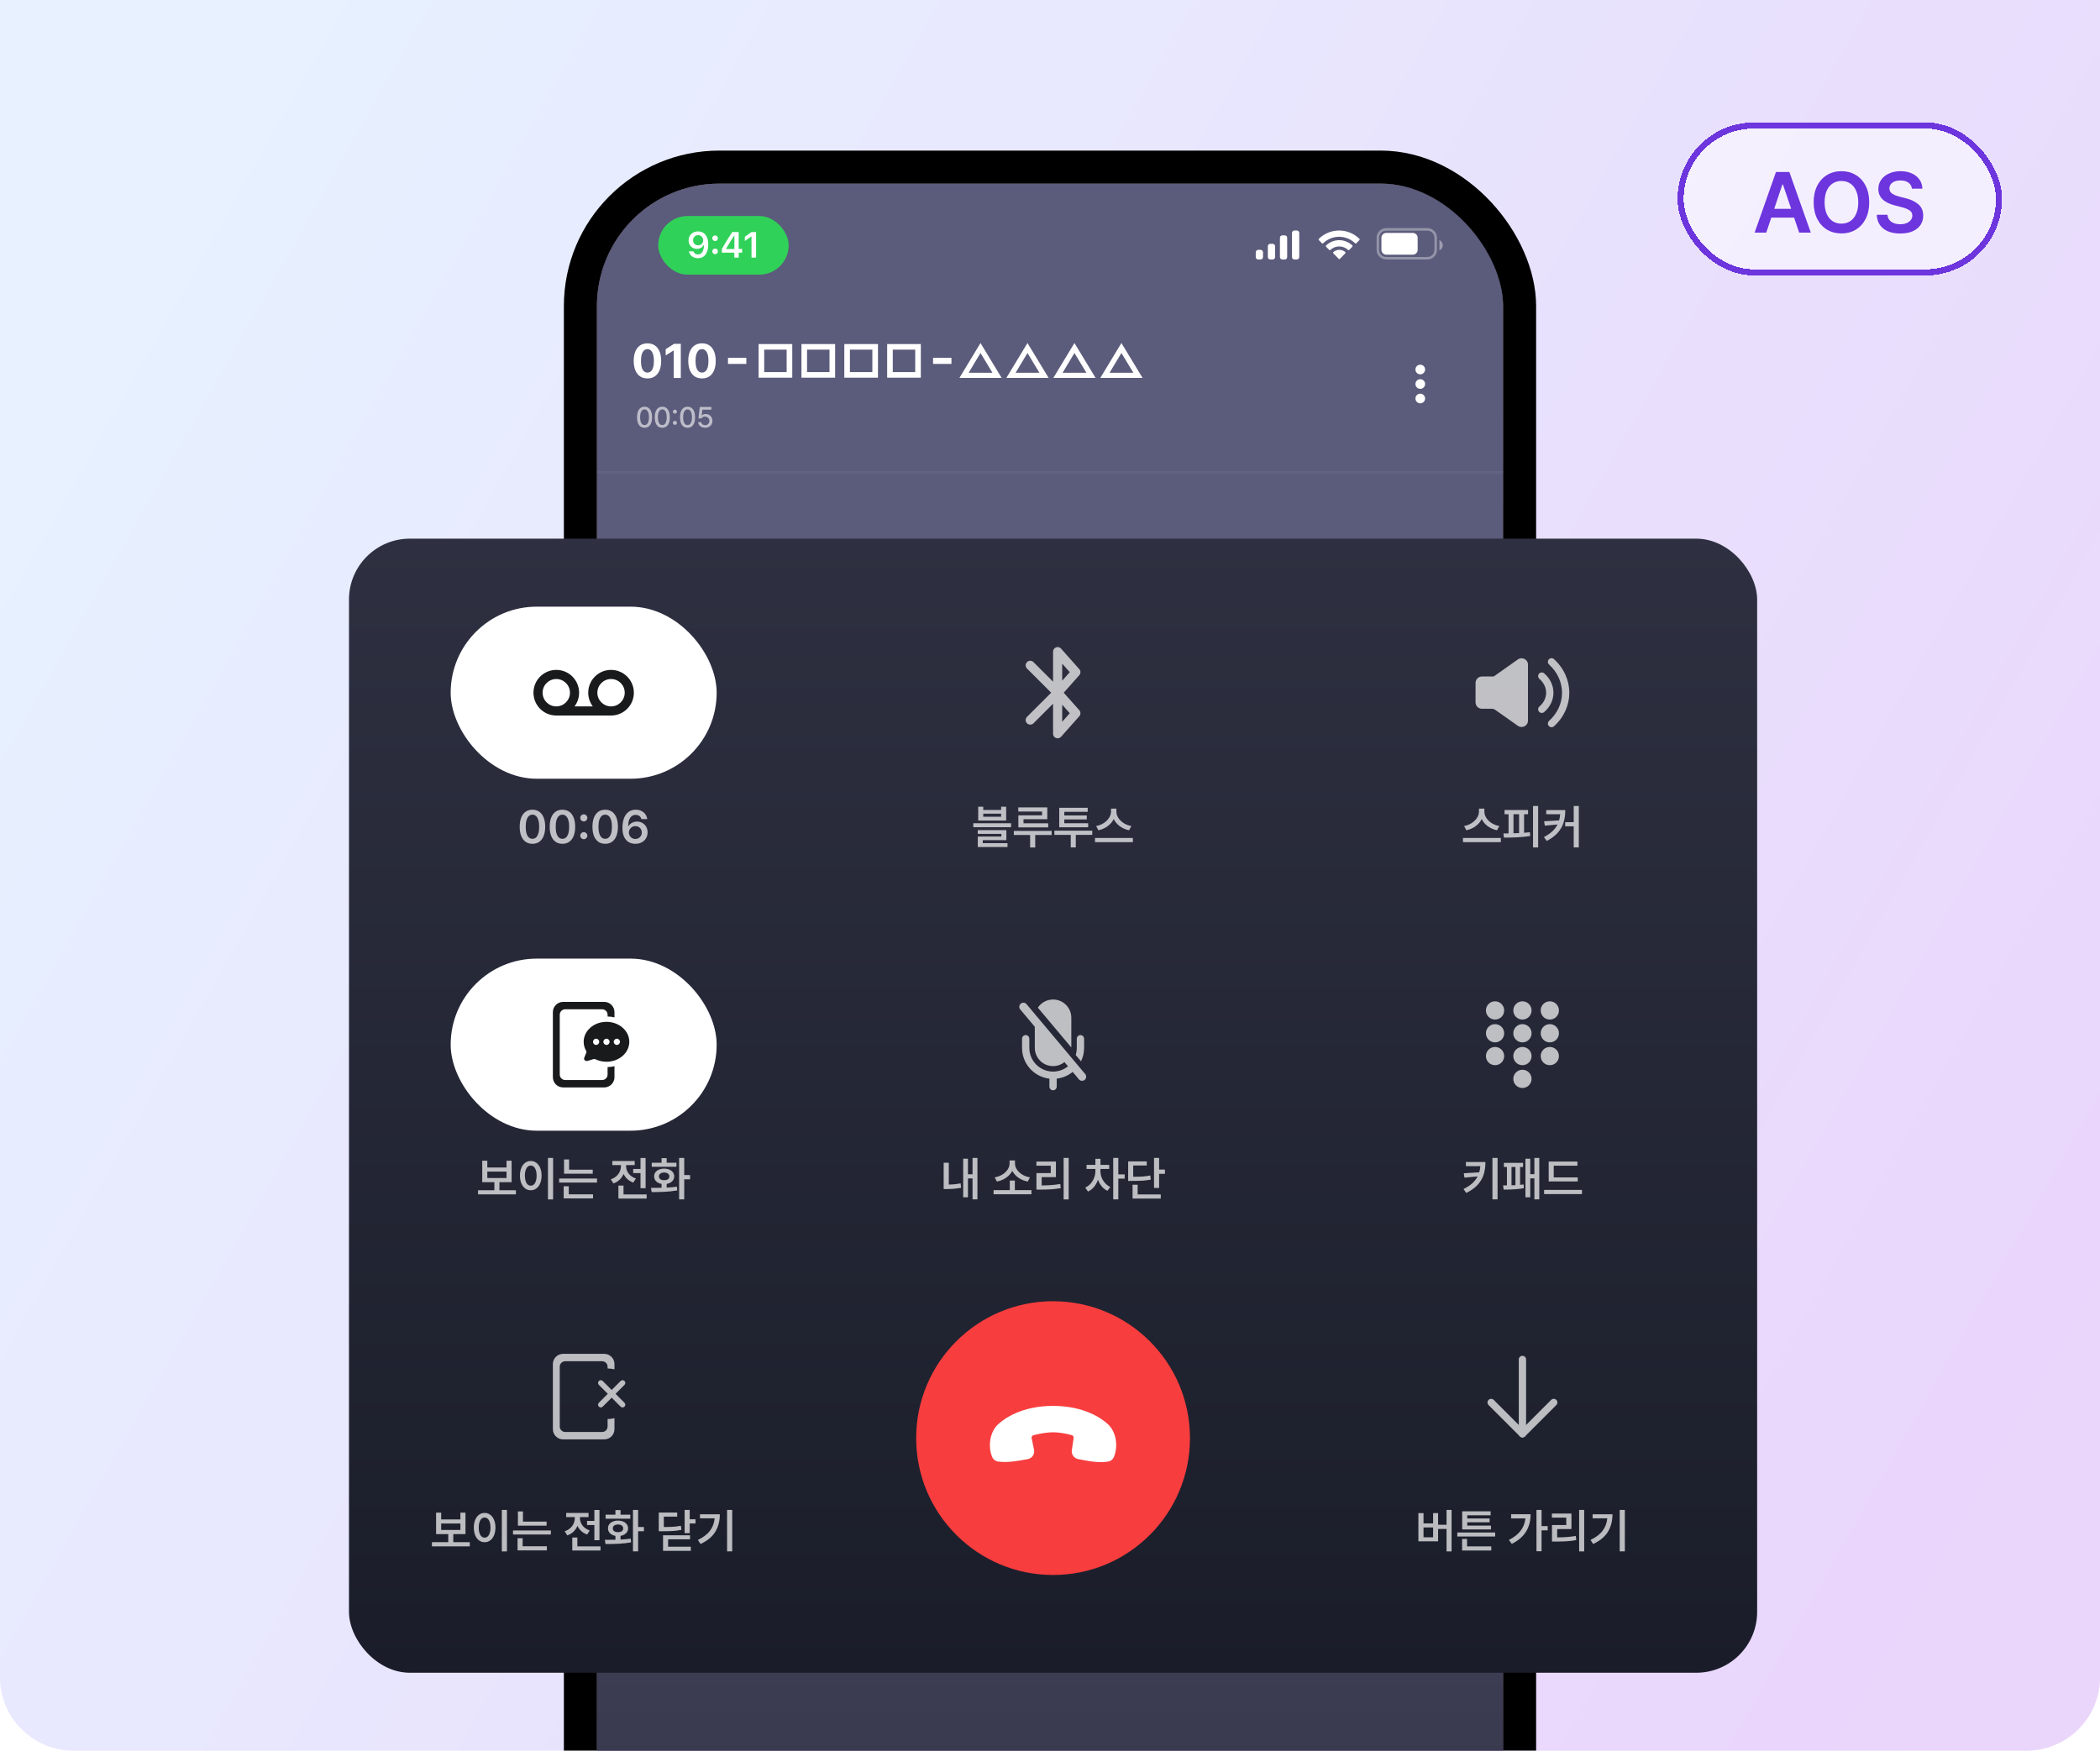 <svg width="343" height="286" viewBox="0 0 343 286" fill="none" xmlns="http://www.w3.org/2000/svg">
<g clip-path="url(#clip0_1300_8440)">
<path d="M0 0H343V274C343 280.627 337.627 286 331 286H12C5.373 286 0 280.627 0 274V0Z" fill="#F3F5F6"/>
<path d="M0 0H343V274C343 280.627 337.627 286 331 286H12C5.373 286 0 280.627 0 274V0Z" fill="#FDFCFF"/>
<path d="M0 0H343V274C343 280.627 337.627 286 331 286H12C5.373 286 0 280.627 0 274V0Z" fill="url(#paint0_linear_1300_8440)" fill-opacity="0.6"/>
<path d="M0 0H343V274C343 280.627 337.627 286 331 286H12C5.373 286 0 280.627 0 274V0Z" fill="white" fill-opacity="0.1"/>
<g clip-path="url(#clip1_1300_8440)">
<rect x="97.5" y="30" width="148" height="280" rx="20" fill="white"/>
<g clip-path="url(#clip2_1300_8440)">
<rect width="148" height="320.469" transform="translate(97.5 29.765)" fill="url(#paint1_linear_1300_8440)"/>
<rect width="148" height="320.469" transform="translate(97.5 29.765)" fill="url(#paint2_linear_1300_8440)"/>
<rect x="107.503" y="35.291" width="21.312" height="9.579" rx="4.789" fill="#30D158"/>
<path d="M114.021 37.805C114.911 37.805 115.686 38.438 115.686 39.941V39.947C115.686 41.352 115.053 42.184 114.004 42.184C113.238 42.184 112.665 41.73 112.532 41.092L112.527 41.06H113.261L113.269 41.089C113.379 41.38 113.637 41.571 114.004 41.571C114.666 41.571 114.946 40.924 114.978 40.126C114.978 40.094 114.981 40.062 114.981 40.031H114.923C114.77 40.36 114.405 40.652 113.833 40.652C113.032 40.652 112.472 40.068 112.472 39.276V39.27C112.472 38.423 113.116 37.805 114.021 37.805ZM114.018 40.08C114.489 40.08 114.851 39.739 114.851 39.267V39.262C114.851 38.785 114.489 38.412 114.027 38.412C113.567 38.412 113.2 38.779 113.2 39.244V39.25C113.2 39.733 113.544 40.08 114.018 40.08ZM116.801 39.377C116.538 39.377 116.341 39.175 116.341 38.921C116.341 38.663 116.538 38.464 116.801 38.464C117.067 38.464 117.261 38.663 117.261 38.921C117.261 39.175 117.067 39.377 116.801 39.377ZM116.801 41.522C116.538 41.522 116.341 41.323 116.341 41.066C116.341 40.808 116.538 40.609 116.801 40.609C117.067 40.609 117.261 40.808 117.261 41.066C117.261 41.323 117.067 41.522 116.801 41.522ZM119.939 42.08V41.279H117.899V40.669C118.439 39.73 119.032 38.77 119.598 37.909H120.653V40.664H121.214V41.279H120.653V42.08H119.939ZM118.592 40.681H119.951V38.504H119.908C119.48 39.158 118.997 39.929 118.592 40.638V40.681ZM122.745 42.08V38.643H122.696L121.659 39.377V38.675L122.748 37.909H123.491V42.08H122.745Z" fill="white"/>
<path opacity="0.35" d="M225.049 38.843C225.049 38.086 225.663 37.472 226.419 37.472H233.129C233.886 37.472 234.499 38.086 234.499 38.843V40.816C234.499 41.573 233.886 42.187 233.129 42.187H226.419C225.663 42.187 225.049 41.573 225.049 40.816V38.843Z" stroke="white" stroke-width="0.416"/>
<path opacity="0.4" d="M235.103 39.238V40.903C235.438 40.762 235.656 40.434 235.656 40.071C235.656 39.707 235.438 39.379 235.103 39.238Z" fill="white"/>
<path d="M225.631 38.843C225.631 38.407 225.984 38.054 226.42 38.054H230.762C231.197 38.054 231.551 38.407 231.551 38.843V40.816C231.551 41.252 231.197 41.606 230.762 41.606H226.42C225.984 41.606 225.631 41.252 225.631 40.816V38.843Z" fill="white"/>
<path fill-rule="evenodd" clip-rule="evenodd" d="M218.723 38.68C219.696 38.68 220.633 39.062 221.338 39.746C221.391 39.799 221.476 39.799 221.529 39.745L222.036 39.222C222.063 39.194 222.078 39.158 222.077 39.119C222.077 39.081 222.062 39.044 222.035 39.017C220.184 37.206 217.262 37.206 215.41 39.017C215.384 39.044 215.368 39.081 215.368 39.119C215.368 39.158 215.383 39.194 215.409 39.222L215.917 39.745C215.969 39.799 216.054 39.799 216.107 39.746C216.813 39.062 217.749 38.68 218.723 38.68ZM218.737 40.259C219.272 40.259 219.788 40.462 220.184 40.829C220.238 40.881 220.322 40.88 220.374 40.826L220.882 40.303C220.908 40.276 220.923 40.238 220.923 40.2C220.922 40.161 220.907 40.124 220.88 40.097C219.672 38.951 217.803 38.951 216.595 40.097C216.568 40.124 216.553 40.161 216.552 40.2C216.552 40.238 216.567 40.276 216.593 40.303L217.101 40.826C217.153 40.88 217.237 40.881 217.291 40.829C217.687 40.462 218.203 40.26 218.737 40.259ZM219.769 41.28C219.769 41.319 219.754 41.357 219.727 41.384L218.85 42.288C218.824 42.314 218.789 42.329 218.752 42.329C218.716 42.329 218.681 42.314 218.655 42.288L217.777 41.384C217.75 41.357 217.735 41.319 217.736 41.28C217.737 41.242 217.753 41.205 217.782 41.179C218.342 40.695 219.163 40.695 219.723 41.179C219.751 41.205 219.768 41.242 219.769 41.28Z" fill="white"/>
<path d="M209.054 38.843C209.054 38.625 209.231 38.448 209.449 38.448H209.843C210.061 38.448 210.238 38.625 210.238 38.843V42C210.238 42.218 210.061 42.395 209.843 42.395H209.449C209.231 42.395 209.054 42.218 209.054 42V38.843Z" fill="white"/>
<path d="M211.027 38.053C211.027 37.835 211.204 37.659 211.422 37.659H211.817C212.035 37.659 212.211 37.835 212.211 38.053V42C212.211 42.218 212.035 42.395 211.817 42.395H211.422C211.204 42.395 211.027 42.218 211.027 42V38.053Z" fill="white"/>
<path d="M207.081 40.224C207.081 40.006 207.257 39.829 207.475 39.829H207.87C208.088 39.829 208.265 40.006 208.265 40.224V42C208.265 42.218 208.088 42.395 207.87 42.395H207.475C207.257 42.395 207.081 42.218 207.081 42V40.224Z" fill="white"/>
<path d="M205.107 41.211C205.107 40.993 205.284 40.816 205.502 40.816H205.897C206.115 40.816 206.291 40.993 206.291 41.211V42C206.291 42.218 206.115 42.395 205.897 42.395H205.502C205.284 42.395 205.107 42.218 205.107 42V41.211Z" fill="white"/>
<path d="M114.66 61.824C114.195 61.824 113.794 61.712 113.458 61.489C113.124 61.262 112.867 60.935 112.687 60.506C112.507 60.077 112.417 59.56 112.417 58.956C112.417 58.352 112.507 57.836 112.687 57.407C112.867 56.978 113.124 56.652 113.458 56.428C113.794 56.202 114.195 56.089 114.66 56.089C115.123 56.089 115.522 56.202 115.859 56.428C116.195 56.652 116.454 56.979 116.633 57.411C116.813 57.84 116.903 58.355 116.903 58.956C116.903 59.563 116.813 60.081 116.633 60.51C116.454 60.939 116.195 61.265 115.859 61.489C115.525 61.712 115.125 61.824 114.66 61.824ZM114.66 60.868C114.876 60.868 115.062 60.799 115.219 60.66C115.378 60.521 115.5 60.312 115.585 60.032C115.672 59.752 115.716 59.406 115.716 58.995C115.716 58.355 115.624 57.87 115.439 57.538C115.254 57.204 114.994 57.037 114.66 57.037C114.326 57.037 114.067 57.204 113.882 57.538C113.697 57.87 113.604 58.355 113.604 58.995C113.604 59.406 113.646 59.752 113.731 60.032C113.819 60.312 113.941 60.521 114.097 60.66C114.257 60.799 114.444 60.868 114.66 60.868Z" fill="white"/>
<path d="M111.199 61.747H110.035V57.268H110.004L108.725 58.07V57.045L110.104 56.166H111.199V61.747Z" fill="white"/>
<path d="M105.749 61.824C105.284 61.824 104.883 61.712 104.546 61.489C104.212 61.262 103.956 60.935 103.776 60.506C103.596 60.077 103.506 59.56 103.506 58.956C103.506 58.352 103.596 57.836 103.776 57.407C103.956 56.978 104.212 56.652 104.546 56.428C104.883 56.202 105.284 56.089 105.749 56.089C106.211 56.089 106.611 56.202 106.948 56.428C107.284 56.652 107.542 56.979 107.722 57.411C107.902 57.84 107.992 58.355 107.992 58.956C107.992 59.563 107.902 60.081 107.722 60.51C107.542 60.939 107.284 61.265 106.948 61.489C106.614 61.712 106.214 61.824 105.749 61.824ZM105.749 60.868C105.965 60.868 106.151 60.799 106.308 60.66C106.467 60.521 106.589 60.312 106.674 60.032C106.761 59.752 106.805 59.406 106.805 58.995C106.805 58.355 106.713 57.87 106.528 57.538C106.343 57.204 106.083 57.037 105.749 57.037C105.415 57.037 105.155 57.204 104.97 57.538C104.785 57.87 104.693 58.355 104.693 58.995C104.693 59.406 104.735 59.752 104.82 60.032C104.907 60.312 105.03 60.521 105.186 60.66C105.346 60.799 105.533 60.868 105.749 60.868Z" fill="white"/>
<rect x="118.903" y="58.456" width="3" height="1" fill="white"/>
<rect x="124.362" y="56.664" width="4.583" height="4.583" stroke="white" stroke-width="0.917"/>
<rect x="131.362" y="56.664" width="4.583" height="4.583" stroke="white" stroke-width="0.917"/>
<rect x="138.362" y="56.664" width="4.583" height="4.583" stroke="white" stroke-width="0.917"/>
<rect x="145.362" y="56.664" width="4.583" height="4.583" stroke="white" stroke-width="0.917"/>
<rect x="152.403" y="58.456" width="3" height="1" fill="white"/>
<path d="M183.164 56.04L186.619 61.74H179.718L183.164 56.04ZM185.114 60.895L183.164 57.67L181.23 60.895H185.114Z" fill="white"/>
<path d="M175.493 56.04L178.947 61.74H172.046L175.493 56.04ZM177.442 60.895L175.493 57.67L173.558 60.895H177.442Z" fill="white"/>
<path d="M167.821 56.04L171.275 61.74H164.374L167.821 56.04ZM169.77 60.895L167.821 57.67L165.886 60.895H169.77Z" fill="white"/>
<path d="M160.149 56.04L163.603 61.74H156.702L160.149 56.04ZM162.098 60.895L160.149 57.67L158.214 60.895H162.098Z" fill="white"/>
<path opacity="0.6" d="M105.276 69.886C105.018 69.886 104.797 69.819 104.612 69.685C104.429 69.551 104.289 69.355 104.191 69.097C104.094 68.838 104.046 68.528 104.046 68.166C104.046 67.806 104.094 67.498 104.191 67.241C104.29 66.982 104.432 66.784 104.617 66.649C104.802 66.513 105.022 66.445 105.276 66.445C105.53 66.445 105.75 66.513 105.935 66.649C106.12 66.784 106.261 66.982 106.358 67.241C106.457 67.498 106.506 67.806 106.506 68.166C106.506 68.528 106.458 68.838 106.361 69.095C106.263 69.353 106.122 69.549 105.937 69.685C105.752 69.819 105.532 69.886 105.276 69.886ZM105.276 69.447C105.427 69.447 105.557 69.398 105.664 69.301C105.772 69.202 105.855 69.057 105.912 68.866C105.969 68.675 105.997 68.442 105.997 68.166C105.997 67.891 105.968 67.658 105.91 67.465C105.853 67.271 105.77 67.124 105.662 67.025C105.554 66.925 105.425 66.875 105.276 66.875C105.126 66.875 104.998 66.925 104.89 67.025C104.782 67.124 104.699 67.271 104.64 67.465C104.583 67.658 104.554 67.891 104.554 68.166C104.554 68.442 104.583 68.675 104.64 68.866C104.697 69.057 104.78 69.202 104.887 69.301C104.995 69.398 105.125 69.447 105.276 69.447ZM108.175 69.886C107.918 69.886 107.697 69.819 107.512 69.685C107.328 69.551 107.188 69.355 107.091 69.097C106.994 68.838 106.945 68.528 106.945 68.166C106.945 67.806 106.994 67.498 107.091 67.241C107.189 66.982 107.331 66.784 107.516 66.649C107.701 66.513 107.921 66.445 108.175 66.445C108.43 66.445 108.649 66.513 108.834 66.649C109.019 66.784 109.16 66.982 109.258 67.241C109.356 67.498 109.406 67.806 109.406 68.166C109.406 68.528 109.357 68.838 109.26 69.095C109.163 69.353 109.022 69.549 108.837 69.685C108.652 69.819 108.431 69.886 108.175 69.886ZM108.175 69.447C108.326 69.447 108.456 69.398 108.564 69.301C108.672 69.202 108.754 69.057 108.811 68.866C108.868 68.675 108.897 68.442 108.897 68.166C108.897 67.891 108.867 67.658 108.809 67.465C108.752 67.271 108.669 67.124 108.561 67.025C108.454 66.925 108.325 66.875 108.175 66.875C108.026 66.875 107.897 66.925 107.789 67.025C107.681 67.124 107.598 67.271 107.539 67.465C107.482 67.658 107.454 67.891 107.454 68.166C107.454 68.442 107.482 68.675 107.539 68.866C107.596 69.057 107.679 69.202 107.787 69.301C107.895 69.398 108.024 69.447 108.175 69.447ZM110.237 69.41C110.179 69.41 110.123 69.395 110.071 69.366C110.02 69.337 109.98 69.296 109.951 69.246C109.921 69.195 109.908 69.14 109.909 69.081C109.908 69.023 109.921 68.968 109.951 68.917C109.98 68.866 110.02 68.826 110.071 68.797C110.123 68.768 110.179 68.753 110.237 68.753C110.295 68.753 110.348 68.768 110.399 68.797C110.45 68.826 110.49 68.866 110.52 68.917C110.55 68.968 110.566 69.023 110.566 69.081C110.566 69.14 110.55 69.195 110.52 69.246C110.49 69.296 110.45 69.337 110.399 69.366C110.348 69.395 110.295 69.41 110.237 69.41ZM110.237 67.583C110.179 67.583 110.123 67.568 110.071 67.539C110.02 67.51 109.98 67.469 109.951 67.419C109.921 67.368 109.908 67.313 109.909 67.254C109.908 67.196 109.921 67.141 109.951 67.09C109.98 67.039 110.02 66.999 110.071 66.97C110.123 66.941 110.179 66.926 110.237 66.926C110.295 66.926 110.348 66.941 110.399 66.97C110.45 66.999 110.49 67.039 110.52 67.09C110.55 67.141 110.566 67.196 110.566 67.254C110.566 67.313 110.55 67.368 110.52 67.419C110.49 67.469 110.45 67.51 110.399 67.539C110.348 67.568 110.295 67.583 110.237 67.583ZM112.3 69.886C112.042 69.886 111.821 69.819 111.636 69.685C111.453 69.551 111.312 69.355 111.215 69.097C111.118 68.838 111.069 68.528 111.069 68.166C111.069 67.806 111.118 67.498 111.215 67.241C111.314 66.982 111.456 66.784 111.641 66.649C111.826 66.513 112.045 66.445 112.3 66.445C112.554 66.445 112.774 66.513 112.959 66.649C113.144 66.784 113.285 66.982 113.382 67.241C113.481 67.498 113.53 67.806 113.53 68.166C113.53 68.528 113.481 68.838 113.384 69.095C113.287 69.353 113.146 69.549 112.961 69.685C112.776 69.819 112.556 69.886 112.3 69.886ZM112.3 69.447C112.451 69.447 112.58 69.398 112.688 69.301C112.796 69.202 112.879 69.057 112.936 68.866C112.993 68.675 113.021 68.442 113.021 68.166C113.021 67.891 112.992 67.658 112.933 67.465C112.876 67.271 112.794 67.124 112.686 67.025C112.578 66.925 112.449 66.875 112.3 66.875C112.15 66.875 112.021 66.925 111.913 67.025C111.806 67.124 111.722 67.271 111.664 67.465C111.607 67.658 111.578 67.891 111.578 68.166C111.578 68.442 111.607 68.675 111.664 68.866C111.721 69.057 111.803 69.202 111.911 69.301C112.019 69.398 112.149 69.447 112.3 69.447ZM115.171 69.886C114.963 69.886 114.774 69.847 114.605 69.768C114.435 69.688 114.3 69.579 114.2 69.44C114.1 69.299 114.046 69.141 114.038 68.966H114.533C114.542 69.06 114.576 69.145 114.635 69.22C114.693 69.296 114.77 69.355 114.864 69.398C114.958 69.44 115.06 69.461 115.171 69.461C115.305 69.461 115.425 69.43 115.53 69.37C115.636 69.31 115.719 69.228 115.779 69.123C115.84 69.017 115.87 68.898 115.87 68.767C115.87 68.633 115.839 68.513 115.777 68.406C115.715 68.298 115.63 68.214 115.52 68.154C115.411 68.092 115.287 68.061 115.148 68.059C114.866 68.059 114.67 68.158 114.561 68.355H114.08L114.297 66.491H116.193V66.926H114.718L114.607 67.865H114.639C114.71 67.797 114.801 67.742 114.912 67.701C115.025 67.659 115.143 67.638 115.268 67.638C115.475 67.638 115.661 67.686 115.828 67.782C115.996 67.877 116.127 68.01 116.221 68.18C116.317 68.349 116.364 68.54 116.364 68.753C116.364 68.97 116.314 69.165 116.212 69.338C116.11 69.511 115.968 69.646 115.786 69.743C115.606 69.838 115.401 69.886 115.171 69.886Z" fill="white"/>
<path fill-rule="evenodd" clip-rule="evenodd" d="M232.766 60.367C232.766 60.803 232.413 61.157 231.977 61.157C231.541 61.157 231.188 60.803 231.188 60.367C231.188 59.931 231.541 59.578 231.977 59.578C232.413 59.578 232.766 59.931 232.766 60.367ZM232.766 62.736C232.766 63.171 232.413 63.525 231.977 63.525C231.541 63.525 231.188 63.171 231.188 62.736C231.188 62.3 231.541 61.946 231.977 61.946C232.413 61.946 232.766 62.3 232.766 62.736ZM231.977 65.893C232.413 65.893 232.766 65.539 232.766 65.103C232.766 64.668 232.413 64.314 231.977 64.314C231.541 64.314 231.188 64.668 231.188 65.103C231.188 65.539 231.541 65.893 231.977 65.893Z" fill="white"/>
<path opacity="0.05" d="M97.5 76.971H245.5V77.365H97.5V76.971Z" fill="white"/>
<rect width="148" height="88.8" transform="translate(97.5 261.435)" fill="black" fill-opacity="0.1"/>
</g>
</g>
<rect x="94.8" y="27.3" width="153.4" height="285.4" rx="22.7" stroke="black" stroke-width="5.4"/>
<rect x="57" y="88" width="230" height="185.278" rx="9.947" fill="url(#paint3_linear_1300_8440)"/>
<rect x="73.61" y="99.111" width="43.444" height="28.111" rx="14.056" fill="white"/>
<path fill-rule="evenodd" clip-rule="evenodd" d="M90.86 110.932C89.625 110.932 88.624 111.933 88.624 113.168C88.624 114.403 89.625 115.404 90.86 115.404C92.095 115.404 93.096 114.403 93.096 113.168C93.096 111.933 92.095 110.932 90.86 110.932ZM93.841 115.404C94.309 114.781 94.587 114.007 94.587 113.168C94.587 111.11 92.918 109.441 90.86 109.441C88.801 109.441 87.133 111.11 87.133 113.168C87.133 115.227 88.801 116.895 90.86 116.895H99.804C101.862 116.895 103.531 115.227 103.531 113.168C103.531 111.11 101.862 109.441 99.804 109.441C97.746 109.441 96.077 111.11 96.077 113.168C96.077 114.007 96.355 114.781 96.822 115.404H93.841ZM99.804 115.404C101.039 115.404 102.04 114.403 102.04 113.168C102.04 111.933 101.039 110.932 99.804 110.932C98.569 110.932 97.568 111.933 97.568 113.168C97.568 114.403 98.569 115.404 99.804 115.404Z" fill="#181A1B"/>
<path opacity="0.7" d="M86.966 137.852C86.532 137.852 86.159 137.744 85.847 137.527C85.537 137.307 85.299 136.989 85.132 136.572C84.967 136.155 84.885 135.654 84.885 135.067C84.885 134.483 84.967 133.983 85.132 133.566C85.299 133.147 85.539 132.828 85.851 132.611C86.163 132.392 86.534 132.282 86.966 132.282C87.395 132.282 87.766 132.392 88.078 132.611C88.392 132.828 88.632 133.147 88.797 133.566C88.964 133.983 89.048 134.483 89.048 135.067C89.048 135.654 88.964 136.155 88.797 136.572C88.632 136.989 88.394 137.307 88.082 137.527C87.772 137.744 87.4 137.852 86.966 137.852ZM86.966 137.036C87.196 137.036 87.392 136.963 87.554 136.815C87.719 136.666 87.845 136.445 87.932 136.153C88.022 135.858 88.067 135.496 88.067 135.067C88.067 134.643 88.022 134.283 87.932 133.989C87.845 133.692 87.719 133.469 87.554 133.319C87.389 133.167 87.193 133.09 86.966 133.09C86.739 133.09 86.543 133.167 86.379 133.319C86.214 133.469 86.087 133.692 85.997 133.989C85.909 134.283 85.866 134.643 85.866 135.067C85.866 135.496 85.909 135.858 85.997 136.153C86.087 136.445 86.213 136.666 86.375 136.815C86.539 136.963 86.737 137.036 86.966 137.036ZM91.863 137.852C91.428 137.852 91.055 137.744 90.743 137.527C90.434 137.307 90.196 136.989 90.028 136.572C89.864 136.155 89.781 135.654 89.781 135.067C89.781 134.483 89.864 133.983 90.028 133.566C90.196 133.147 90.435 132.828 90.747 132.611C91.059 132.392 91.431 132.282 91.863 132.282C92.292 132.282 92.662 132.392 92.975 132.611C93.289 132.828 93.528 133.147 93.693 133.566C93.861 133.983 93.944 134.483 93.944 135.067C93.944 135.654 93.861 136.155 93.693 136.572C93.528 136.989 93.29 137.307 92.978 137.527C92.669 137.744 92.297 137.852 91.863 137.852ZM91.863 137.036C92.092 137.036 92.288 136.963 92.45 136.815C92.615 136.666 92.741 136.445 92.829 136.153C92.918 135.858 92.963 135.496 92.963 135.067C92.963 134.643 92.918 134.283 92.829 133.989C92.741 133.692 92.615 133.469 92.45 133.319C92.286 133.167 92.09 133.09 91.863 133.09C91.636 133.09 91.44 133.167 91.275 133.319C91.11 133.469 90.983 133.692 90.893 133.989C90.806 134.283 90.762 134.643 90.762 135.067C90.762 135.496 90.806 135.858 90.893 136.153C90.983 136.445 91.109 136.666 91.271 136.815C91.436 136.963 91.633 137.036 91.863 137.036ZM95.359 137.104C95.254 137.104 95.157 137.077 95.067 137.025C94.977 136.972 94.906 136.901 94.854 136.812C94.801 136.722 94.775 136.624 94.775 136.52C94.775 136.417 94.801 136.322 94.854 136.235C94.906 136.145 94.977 136.074 95.067 136.022C95.157 135.969 95.254 135.943 95.359 135.943C95.459 135.943 95.552 135.969 95.64 136.022C95.73 136.074 95.801 136.145 95.853 136.235C95.908 136.322 95.936 136.417 95.936 136.52C95.936 136.624 95.908 136.722 95.853 136.812C95.801 136.901 95.73 136.972 95.64 137.025C95.552 137.077 95.459 137.104 95.359 137.104ZM95.359 134.199C95.254 134.199 95.157 134.172 95.067 134.12C94.977 134.068 94.906 133.996 94.854 133.907C94.801 133.817 94.775 133.719 94.775 133.615C94.775 133.512 94.801 133.417 94.854 133.33C94.906 133.24 94.977 133.169 95.067 133.117C95.157 133.064 95.254 133.038 95.359 133.038C95.459 133.038 95.552 133.064 95.64 133.117C95.73 133.169 95.801 133.24 95.853 133.33C95.908 133.417 95.936 133.512 95.936 133.615C95.936 133.719 95.908 133.817 95.853 133.907C95.801 133.996 95.73 134.068 95.64 134.12C95.552 134.172 95.459 134.199 95.359 134.199ZM98.848 137.852C98.414 137.852 98.041 137.744 97.729 137.527C97.419 137.307 97.181 136.989 97.014 136.572C96.849 136.155 96.767 135.654 96.767 135.067C96.767 134.483 96.849 133.983 97.014 133.566C97.181 133.147 97.421 132.828 97.733 132.611C98.044 132.392 98.416 132.282 98.848 132.282C99.277 132.282 99.648 132.392 99.96 132.611C100.274 132.828 100.514 133.147 100.679 133.566C100.846 133.983 100.929 134.483 100.929 135.067C100.929 135.654 100.846 136.155 100.679 136.572C100.514 136.989 100.276 137.307 99.964 137.527C99.654 137.744 99.282 137.852 98.848 137.852ZM98.848 137.036C99.078 137.036 99.273 136.963 99.436 136.815C99.6 136.666 99.727 136.445 99.814 136.153C99.904 135.858 99.949 135.496 99.949 135.067C99.949 134.643 99.904 134.283 99.814 133.989C99.727 133.692 99.6 133.469 99.436 133.319C99.271 133.167 99.075 133.09 98.848 133.09C98.621 133.09 98.425 133.167 98.26 133.319C98.096 133.469 97.968 133.692 97.879 133.989C97.791 134.283 97.747 134.643 97.747 135.067C97.747 135.496 97.791 135.858 97.879 136.153C97.968 136.445 98.094 136.666 98.257 136.815C98.421 136.963 98.618 137.036 98.848 137.036ZM103.789 137.852C103.405 137.852 103.053 137.769 102.734 137.601C102.414 137.432 102.155 137.151 101.955 136.759C101.758 136.365 101.661 135.851 101.663 135.217C101.663 134.605 101.752 134.08 101.929 133.641C102.106 133.199 102.357 132.862 102.681 132.63C103.008 132.398 103.393 132.282 103.834 132.282C104.176 132.282 104.482 132.348 104.752 132.48C105.024 132.613 105.243 132.796 105.41 133.031C105.578 133.263 105.681 133.525 105.721 133.817H104.755C104.705 133.607 104.599 133.44 104.437 133.315C104.277 133.19 104.076 133.128 103.834 133.128C103.575 133.128 103.353 133.202 103.168 133.349C102.986 133.496 102.846 133.707 102.749 133.981C102.654 134.256 102.606 134.583 102.606 134.962H102.659C102.796 134.73 102.988 134.549 103.235 134.419C103.482 134.287 103.755 134.221 104.051 134.221C104.373 134.221 104.665 134.297 104.927 134.449C105.19 134.599 105.395 134.808 105.545 135.075C105.697 135.342 105.773 135.644 105.773 135.98C105.773 136.335 105.69 136.654 105.523 136.939C105.358 137.223 105.125 137.447 104.823 137.609C104.523 137.771 104.179 137.852 103.789 137.852ZM103.774 137.066C103.972 137.066 104.15 137.019 104.31 136.924C104.472 136.829 104.599 136.7 104.692 136.538C104.784 136.376 104.83 136.198 104.83 136.003C104.83 135.813 104.785 135.639 104.695 135.479C104.606 135.319 104.481 135.193 104.321 135.101C104.161 135.008 103.984 134.962 103.789 134.962C103.592 134.962 103.411 135.01 103.247 135.104C103.082 135.199 102.952 135.328 102.857 135.49C102.762 135.65 102.714 135.823 102.711 136.01C102.714 136.2 102.761 136.376 102.854 136.538C102.946 136.698 103.072 136.826 103.232 136.924C103.394 137.019 103.575 137.066 103.774 137.066Z" fill="white"/>
<g opacity="0.7">
<path fill-rule="evenodd" clip-rule="evenodd" d="M173.302 105.963C173.096 105.732 172.769 105.652 172.48 105.762C172.191 105.872 172 106.149 172 106.458V111.367L168.8 108.167C168.509 107.876 168.037 107.876 167.746 108.167C167.455 108.458 167.455 108.93 167.746 109.221L171.691 113.167L167.746 117.112C167.455 117.403 167.455 117.875 167.746 118.166C168.037 118.457 168.509 118.457 168.8 118.166L172 114.966V119.875C172 120.184 172.191 120.462 172.48 120.572C172.769 120.682 173.096 120.601 173.302 120.37L176.284 117.016C176.535 116.734 176.535 116.308 176.284 116.026L173.742 113.167L176.284 110.308C176.535 110.025 176.535 109.6 176.284 109.317L173.302 105.963ZM174.729 109.812L173.49 111.206V108.419L174.729 109.812ZM174.729 116.521L173.49 115.127V117.914L174.729 116.521Z" fill="white"/>
</g>
<path opacity="0.7" d="M160.597 132.327H163.517V131.795H164.341V134.056H159.774V131.795H160.597V132.327ZM163.517 133.427V132.933H160.597V133.427H163.517ZM165.142 135.142H158.973V134.491H165.142V135.142ZM164.371 137.253H160.522V137.747H164.558V138.384H159.706V136.669H163.555V136.235H159.699V135.621H164.371V137.253ZM171.057 133.832H167.171V134.506H171.206V135.172H166.332V133.203H170.203V132.581H166.317V131.908H171.057V133.832ZM171.775 136.415H169.087V138.451H168.256V136.415H165.591V135.748H171.775V136.415ZM178.401 136.392H175.713V138.444H174.89V136.392H172.217V135.711H178.401V136.392ZM177.735 135.149H173.011V131.967H177.66V132.626H173.834V133.225H177.51V133.869H173.834V134.491H177.735V135.149ZM182.347 132.604C182.347 132.951 182.452 133.289 182.661 133.618C182.873 133.948 183.165 134.232 183.537 134.472C183.909 134.709 184.326 134.867 184.788 134.947L184.413 135.644C183.847 135.524 183.343 135.303 182.901 134.981C182.462 134.657 182.132 134.266 181.913 133.809C181.688 134.263 181.355 134.653 180.913 134.977C180.471 135.299 179.969 135.521 179.405 135.644L179.038 134.947C179.494 134.865 179.906 134.705 180.273 134.468C180.642 134.229 180.932 133.944 181.141 133.615C181.354 133.285 181.461 132.948 181.463 132.604V132.102H182.347V132.604ZM185.035 137.583H178.85V136.894H185.035V137.583Z" fill="white"/>
<g opacity="0.7">
<path fill-rule="evenodd" clip-rule="evenodd" d="M253.819 107.684C253.576 107.461 253.199 107.478 252.977 107.721C252.755 107.964 252.772 108.342 253.015 108.564C255.845 111.151 255.826 115.233 253.018 117.767C252.773 117.988 252.754 118.365 252.974 118.61C253.195 118.854 253.572 118.873 253.817 118.653C257.151 115.644 257.165 110.742 253.819 107.684ZM243.971 110.521C243.971 110.52 243.971 110.52 243.972 110.52L247.925 107.73C248.616 107.242 249.57 107.736 249.57 108.583V117.729C249.57 118.575 248.616 119.069 247.924 118.581L244.245 115.983C244.069 115.859 243.859 115.792 243.643 115.792H242.05C241.474 115.792 241.007 115.325 241.007 114.749V111.566C241.007 110.99 241.474 110.523 242.05 110.523H243.969C243.97 110.523 243.971 110.522 243.971 110.521ZM251.373 110.061C251.589 109.812 251.966 109.785 252.214 110.001C254.24 111.757 254.232 114.602 252.212 116.332C251.961 116.546 251.585 116.517 251.371 116.267C251.157 116.017 251.186 115.641 251.436 115.426C252.899 114.173 252.911 112.184 251.433 110.902C251.184 110.686 251.158 110.31 251.373 110.061Z" fill="white"/>
</g>
<path opacity="0.7" d="M242.448 132.604C242.448 132.951 242.553 133.289 242.762 133.618C242.975 133.948 243.267 134.232 243.638 134.472C244.01 134.709 244.427 134.867 244.889 134.947L244.514 135.644C243.948 135.524 243.444 135.303 243.002 134.981C242.563 134.657 242.233 134.266 242.014 133.809C241.789 134.263 241.456 134.653 241.014 134.977C240.572 135.299 240.07 135.521 239.506 135.644L239.139 134.947C239.595 134.865 240.007 134.705 240.374 134.468C240.743 134.229 241.033 133.944 241.243 133.615C241.455 133.285 241.562 132.948 241.565 132.604V132.102H242.448V132.604ZM245.136 137.583H238.952V136.894H245.136V137.583ZM251.23 138.444H250.392V131.675H251.23V138.444ZM249.583 133.016H248.932V136.052C249.291 136.022 249.608 135.99 249.883 135.958L249.927 136.579C249.276 136.684 248.596 136.754 247.887 136.789C247.178 136.824 246.431 136.841 245.645 136.841L245.563 136.16C245.727 136.16 246.007 136.158 246.401 136.153V133.016H245.742V132.334H249.583V133.016ZM247.202 136.134C247.507 136.126 247.811 136.115 248.116 136.1V133.016H247.202V136.134ZM255.662 132.342C255.66 133.078 255.57 133.746 255.393 134.345C255.216 134.941 254.905 135.498 254.461 136.014C254.017 136.528 253.406 136.986 252.63 137.388L252.174 136.752C252.728 136.465 253.186 136.153 253.547 135.816C253.912 135.476 254.195 135.102 254.397 134.693L252.323 134.887L252.204 134.176L254.655 134.026C254.745 133.719 254.804 133.382 254.831 133.016H252.555V132.342H255.662ZM257.871 138.444H257.04V135H255.648V134.318H257.04V131.675H257.871V138.444Z" fill="white"/>
<rect x="73.61" y="156.611" width="43.444" height="28.111" rx="14.056" fill="white"/>
<path fill-rule="evenodd" clip-rule="evenodd" d="M91.979 163.679C91.053 163.679 90.302 164.43 90.302 165.356V175.977C90.302 176.904 91.053 177.654 91.979 177.654H98.687C99.613 177.654 100.364 176.904 100.364 175.977V174.188C100.005 174.274 99.628 174.323 99.24 174.331V175.551C99.24 176.045 98.84 176.445 98.346 176.445H92.32C91.826 176.445 91.426 176.045 91.426 175.551V165.78C91.426 165.286 91.826 164.885 92.32 164.885H98.346C98.84 164.885 99.24 165.286 99.24 165.78V166.064C99.628 166.073 100.005 166.122 100.364 166.207V165.356C100.364 164.43 99.613 163.679 98.687 163.679H91.979ZM99.059 166.938C97.001 166.938 95.332 168.398 95.332 170.199C95.332 170.735 95.481 171.242 95.743 171.688C95.793 171.772 95.804 171.871 95.767 171.961L95.422 172.817C95.296 173.127 95.638 173.426 95.992 173.317L96.932 173.026C97.039 172.993 97.156 173.005 97.255 173.053C97.79 173.312 98.405 173.46 99.059 173.46C101.118 173.46 102.786 172 102.786 170.199C102.786 168.398 101.118 166.938 99.059 166.938ZM99.567 170.202C99.567 169.921 99.339 169.693 99.058 169.693C98.778 169.693 98.55 169.921 98.55 170.202C98.55 170.482 98.778 170.71 99.058 170.71C99.339 170.71 99.567 170.482 99.567 170.202ZM100.753 169.693C101.034 169.693 101.261 169.921 101.261 170.202C101.261 170.482 101.034 170.71 100.753 170.71C100.472 170.71 100.245 170.482 100.245 170.202C100.245 169.921 100.472 169.693 100.753 169.693ZM97.872 170.202C97.872 169.921 97.645 169.693 97.364 169.693C97.083 169.693 96.856 169.921 96.856 170.202C96.856 170.482 97.083 170.71 97.364 170.71C97.645 170.71 97.872 170.482 97.872 170.202Z" fill="#181A1B"/>
<path opacity="0.7" d="M84.267 195.128H78.083V194.446H80.748V193.129H78.764V189.625H79.595V190.733H82.732V189.625H83.563V193.129H81.572V194.446H84.267V195.128ZM82.732 192.455V191.399H79.595V192.455H82.732ZM90.339 195.951H89.501V189.175H90.339V195.951ZM86.693 189.67C87.032 189.67 87.334 189.768 87.599 189.965C87.866 190.16 88.076 190.438 88.228 190.8C88.38 191.16 88.457 191.579 88.46 192.058C88.457 192.54 88.38 192.961 88.228 193.323C88.078 193.685 87.87 193.965 87.603 194.162C87.336 194.356 87.032 194.454 86.693 194.454C86.351 194.454 86.046 194.356 85.779 194.162C85.513 193.965 85.303 193.685 85.151 193.323C85.001 192.961 84.926 192.54 84.926 192.058C84.926 191.579 85.001 191.16 85.151 190.8C85.303 190.438 85.513 190.16 85.779 189.965C86.046 189.768 86.351 189.67 86.693 189.67ZM86.693 190.418C86.501 190.418 86.331 190.483 86.184 190.613C86.039 190.743 85.927 190.931 85.847 191.178C85.767 191.425 85.727 191.719 85.727 192.058C85.727 192.4 85.767 192.694 85.847 192.941C85.927 193.188 86.039 193.378 86.184 193.51C86.331 193.64 86.501 193.705 86.693 193.705C86.883 193.705 87.05 193.64 87.195 193.51C87.339 193.378 87.452 193.188 87.531 192.941C87.611 192.694 87.651 192.4 87.651 192.058C87.651 191.719 87.611 191.427 87.531 191.182C87.452 190.935 87.339 190.746 87.195 190.617C87.05 190.484 86.883 190.418 86.693 190.418ZM96.815 191.751H92.129V189.423H92.952V191.092H96.815V191.751ZM97.512 193.196H91.327V192.537H97.512V193.196ZM96.86 195.786H92.069V193.795H92.9V195.113H96.86V195.786ZM105.448 194.124H104.617V191.646H103.419V190.972H104.617V189.183H105.448V194.124ZM105.62 195.809H101.008V193.69H101.839V195.135H105.62V195.809ZM102.266 190.531C102.266 190.808 102.327 191.078 102.449 191.343C102.572 191.605 102.752 191.841 102.992 192.05C103.232 192.258 103.521 192.417 103.861 192.53L103.441 193.196C103.072 193.069 102.752 192.884 102.483 192.642C102.216 192.397 102.006 192.112 101.854 191.785C101.702 192.149 101.485 192.466 101.203 192.736C100.921 193.003 100.584 193.203 100.192 193.338L99.765 192.664C100.115 192.55 100.413 192.382 100.66 192.163C100.909 191.941 101.098 191.689 101.225 191.407C101.355 191.122 101.42 190.828 101.42 190.523V190.343H100.012V189.67H103.666V190.343H102.266V190.531ZM111.759 191.968H112.71V192.664H111.759V195.944H110.921V189.175H111.759V191.968ZM106.324 194.064C107.062 194.064 107.639 194.059 108.053 194.049V193.417C107.809 193.374 107.594 193.297 107.409 193.185C107.227 193.072 107.086 192.931 106.986 192.762C106.887 192.59 106.838 192.4 106.84 192.193C106.838 191.941 106.905 191.719 107.043 191.526C107.18 191.334 107.373 191.186 107.623 191.081C107.872 190.974 108.158 190.92 108.48 190.92C108.797 190.92 109.079 190.974 109.326 191.081C109.576 191.186 109.77 191.334 109.91 191.526C110.052 191.719 110.125 191.941 110.127 192.193C110.125 192.402 110.072 192.592 109.97 192.762C109.868 192.931 109.723 193.074 109.536 193.188C109.351 193.301 109.136 193.377 108.892 193.417V194.02C109.538 193.985 110.095 193.935 110.561 193.87L110.614 194.476C109.97 194.591 109.311 194.666 108.637 194.701C107.963 194.736 107.232 194.753 106.444 194.753L106.324 194.064ZM110.487 190.613H106.451V189.954H108.053V189.205H108.892V189.954H110.487V190.613ZM108.48 191.556C108.218 191.561 108.01 191.62 107.855 191.732C107.703 191.842 107.627 191.996 107.627 192.193C107.627 192.387 107.704 192.54 107.859 192.649C108.013 192.759 108.22 192.812 108.48 192.807C108.737 192.812 108.942 192.759 109.094 192.649C109.249 192.537 109.326 192.385 109.326 192.193C109.326 191.998 109.249 191.845 109.094 191.732C108.942 191.62 108.737 191.561 108.48 191.556Z" fill="white"/>
<g opacity="0.7">
<path fill-rule="evenodd" clip-rule="evenodd" d="M169.019 167.747V171.189C169.019 172.836 170.354 174.171 172 174.171C172.705 174.171 173.352 173.927 173.862 173.519L174.437 174.203C173.771 174.742 172.923 175.065 172 175.065C169.86 175.065 168.124 173.329 168.124 171.189V169.698C168.124 169.369 167.857 169.102 167.528 169.102C167.199 169.102 166.932 169.369 166.932 169.698V171.189C166.932 173.786 168.885 175.927 171.404 176.223V177.525C171.404 177.854 171.671 178.121 172 178.121C172.329 178.121 172.596 177.854 172.596 177.525V176.223C173.579 176.107 174.475 175.711 175.203 175.117L176.224 176.333C176.462 176.617 176.885 176.654 177.169 176.416C177.453 176.178 177.49 175.754 177.251 175.471L167.669 164.051C167.431 163.767 167.008 163.73 166.724 163.968C166.44 164.206 166.403 164.63 166.641 164.913L169.019 167.747ZM174.982 166.27V171.132L169.517 164.62C170.051 163.817 170.964 163.289 172 163.289C173.647 163.289 174.982 164.623 174.982 166.27ZM176.568 173.389C176.889 172.723 177.069 171.977 177.069 171.189V169.698C177.069 169.369 176.802 169.102 176.472 169.102C176.143 169.102 175.876 169.369 175.876 169.698V171.189C175.876 171.594 175.814 171.985 175.698 172.353L176.568 173.389Z" fill="white"/>
</g>
<path opacity="0.7" d="M159.65 195.944H158.849V192.522H158.1V195.599H157.322V189.303H158.1V191.841H158.849V189.175H159.65V195.944ZM154.971 193.525C155.655 193.513 156.298 193.446 156.902 193.323L156.985 194.049C156.556 194.127 156.146 194.182 155.757 194.214C155.368 194.244 154.976 194.259 154.581 194.259H154.132V189.954H154.971V193.525ZM168.47 195.105H162.286V194.431H164.936V192.867H165.759V194.431H168.47V195.105ZM165.782 190.081C165.782 190.421 165.887 190.75 166.096 191.07C166.309 191.389 166.601 191.664 166.972 191.893C167.347 192.12 167.766 192.27 168.23 192.342L167.871 193.031C167.299 192.924 166.79 192.716 166.343 192.406C165.899 192.094 165.565 191.717 165.34 191.276C165.19 191.568 164.991 191.835 164.741 192.077C164.492 192.316 164.203 192.518 163.877 192.683C163.55 192.845 163.199 192.961 162.825 193.031L162.465 192.342C162.924 192.27 163.339 192.12 163.708 191.893C164.08 191.664 164.371 191.389 164.58 191.07C164.79 190.748 164.896 190.418 164.898 190.081V189.587H165.782V190.081ZM174.549 195.951H173.726V189.175H174.549V195.951ZM172.468 192.305H170.139V193.668C170.711 193.663 171.235 193.643 171.712 193.608C172.191 193.573 172.68 193.513 173.179 193.428L173.254 194.109C172.717 194.204 172.19 194.268 171.67 194.3C171.151 194.333 170.554 194.349 169.877 194.349H169.286V191.646H171.622V190.441H169.278V189.767H172.468V192.305ZM179.738 191.324C179.738 191.664 179.8 192.002 179.925 192.339C180.052 192.676 180.237 192.983 180.479 193.26C180.721 193.537 181.01 193.755 181.347 193.915L180.883 194.544C180.526 194.376 180.216 194.136 179.951 193.821C179.689 193.507 179.484 193.146 179.337 192.739C179.185 193.178 178.969 193.567 178.69 193.903C178.412 194.24 178.086 194.494 177.709 194.663L177.252 194.02C177.596 193.865 177.893 193.644 178.143 193.357C178.395 193.07 178.586 192.749 178.716 192.395C178.848 192.04 178.914 191.684 178.914 191.324V190.972H177.469V190.306H178.914V189.318H179.745V190.306H181.168V190.972H179.738V191.324ZM182.658 191.856H183.698V192.552H182.658V195.944H181.827V189.175H182.658V191.856ZM189.321 191.077H190.272V191.766H189.321V194.072H188.49V189.175H189.321V191.077ZM187.3 190.403H185.091V192.245H185.233C185.842 192.245 186.34 192.23 186.727 192.2C187.116 192.17 187.499 192.115 187.876 192.035L187.966 192.709C187.534 192.794 187.09 192.852 186.633 192.882C186.176 192.911 185.57 192.926 184.814 192.926H184.267V189.737H187.3V190.403ZM189.591 195.809H184.986V193.555H185.817V195.135H189.591V195.809Z" fill="white"/>
<g opacity="0.7">
<path fill-rule="evenodd" clip-rule="evenodd" d="M244.192 166.567C245.015 166.567 245.683 165.9 245.683 165.077C245.683 164.253 245.015 163.586 244.192 163.586C243.369 163.586 242.701 164.253 242.701 165.077C242.701 165.9 243.369 166.567 244.192 166.567ZM244.192 170.294C245.015 170.294 245.683 169.627 245.683 168.804C245.683 167.98 245.015 167.313 244.192 167.313C243.369 167.313 242.701 167.98 242.701 168.804C242.701 169.627 243.369 170.294 244.192 170.294ZM245.683 172.53C245.683 173.354 245.015 174.021 244.192 174.021C243.369 174.021 242.701 173.354 242.701 172.53C242.701 171.707 243.369 171.04 244.192 171.04C245.015 171.04 245.683 171.707 245.683 172.53ZM248.664 166.567C249.487 166.567 250.155 165.9 250.155 165.077C250.155 164.253 249.487 163.586 248.664 163.586C247.841 163.586 247.173 164.253 247.173 165.077C247.173 165.9 247.841 166.567 248.664 166.567ZM250.155 168.804C250.155 169.627 249.487 170.294 248.664 170.294C247.841 170.294 247.173 169.627 247.173 168.804C247.173 167.98 247.841 167.313 248.664 167.313C249.487 167.313 250.155 167.98 250.155 168.804ZM248.664 174.021C249.487 174.021 250.155 173.354 250.155 172.53C250.155 171.707 249.487 171.04 248.664 171.04C247.841 171.04 247.173 171.707 247.173 172.53C247.173 173.354 247.841 174.021 248.664 174.021ZM250.155 176.257C250.155 177.081 249.487 177.748 248.664 177.748C247.841 177.748 247.173 177.081 247.173 176.257C247.173 175.434 247.841 174.766 248.664 174.766C249.487 174.766 250.155 175.434 250.155 176.257ZM253.136 166.567C253.96 166.567 254.627 165.9 254.627 165.077C254.627 164.253 253.96 163.586 253.136 163.586C252.313 163.586 251.646 164.253 251.646 165.077C251.646 165.9 252.313 166.567 253.136 166.567ZM254.627 168.804C254.627 169.627 253.96 170.294 253.136 170.294C252.313 170.294 251.646 169.627 251.646 168.804C251.646 167.98 252.313 167.313 253.136 167.313C253.96 167.313 254.627 167.98 254.627 168.804ZM253.136 174.021C253.96 174.021 254.627 173.354 254.627 172.53C254.627 171.707 253.96 171.04 253.136 171.04C252.313 171.04 251.646 171.707 251.646 172.53C251.646 173.354 252.313 174.021 253.136 174.021Z" fill="white"/>
</g>
<path opacity="0.7" d="M242.62 189.842C242.618 190.581 242.525 191.251 242.343 191.852C242.161 192.454 241.839 193.014 241.377 193.533C240.918 194.049 240.287 194.504 239.483 194.896L239.041 194.252C239.615 193.972 240.09 193.663 240.464 193.323C240.841 192.981 241.134 192.604 241.344 192.193L239.191 192.387L239.086 191.676L241.609 191.519C241.697 191.222 241.757 190.887 241.789 190.516H239.431V189.842H242.62ZM244.604 195.944H243.766V189.175H244.604V195.944ZM251.417 195.944H250.616V192.507H249.942V195.599H249.156V189.303H249.942V191.826H250.616V189.175H251.417V195.944ZM248.767 190.65H248.28V193.567C248.527 193.544 248.72 193.523 248.857 193.503L248.902 194.109C248.126 194.269 247.025 194.349 245.6 194.349L245.503 193.66C245.77 193.66 245.979 193.659 246.132 193.656V190.65H245.637V189.977H248.767V190.65ZM246.88 193.641C246.928 193.639 246.986 193.636 247.056 193.634C247.126 193.631 247.207 193.63 247.3 193.63C247.349 193.625 247.393 193.623 247.431 193.623C247.468 193.62 247.499 193.619 247.524 193.619V190.65H246.88V193.641ZM257.699 193.016H252.952V189.767H257.647V190.441H253.776V192.35H257.699V193.016ZM258.388 195.083H252.204V194.394H258.388V195.083Z" fill="white"/>
<g opacity="0.7">
<path d="M90.302 222.856C90.302 221.93 91.053 221.179 91.979 221.179H98.687C99.613 221.179 100.364 221.93 100.364 222.856V223.708C100.005 223.622 99.628 223.573 99.24 223.565V223.28C99.24 222.786 98.84 222.386 98.346 222.386H92.32C91.826 222.386 91.426 222.786 91.426 223.28V233.051C91.426 233.545 91.826 233.946 92.32 233.946H98.346C98.84 233.946 99.24 233.545 99.24 233.051V231.832C99.628 231.823 100.005 231.774 100.364 231.688V233.477C100.364 234.404 99.613 235.154 98.687 235.154H91.979C91.053 235.154 90.302 234.404 90.302 233.477V222.856Z" fill="white"/>
<path d="M102.001 225.614C102.176 225.789 102.176 226.072 102.001 226.247L100.539 227.709L102.002 229.172C102.176 229.346 102.176 229.63 102.002 229.804C101.827 229.979 101.544 229.979 101.369 229.804L99.906 228.341L98.444 229.804C98.269 229.979 97.986 229.979 97.811 229.804C97.636 229.63 97.636 229.346 97.811 229.172L99.274 227.709L97.812 226.247C97.637 226.072 97.637 225.789 97.812 225.614C97.986 225.44 98.269 225.44 98.444 225.614L99.906 227.077L101.369 225.614C101.543 225.44 101.827 225.44 102.001 225.614Z" fill="white"/>
</g>
<path opacity="0.7" d="M76.731 252.628H70.547V251.946H73.213V250.629H71.229V247.125H72.06V248.233H75.197V247.125H76.028V250.629H74.036V251.946H76.731V252.628ZM75.197 249.955V248.899H72.06V249.955H75.197ZM82.803 253.451H81.965V246.675H82.803V253.451ZM79.157 247.17C79.497 247.17 79.799 247.268 80.063 247.465C80.33 247.66 80.54 247.938 80.692 248.3C80.844 248.66 80.922 249.079 80.924 249.558C80.922 250.04 80.844 250.461 80.692 250.823C80.542 251.185 80.334 251.465 80.067 251.662C79.8 251.856 79.497 251.954 79.157 251.954C78.815 251.954 78.511 251.856 78.244 251.662C77.977 251.465 77.767 251.185 77.615 250.823C77.465 250.461 77.39 250.04 77.39 249.558C77.39 249.079 77.465 248.66 77.615 248.3C77.767 247.938 77.977 247.66 78.244 247.465C78.511 247.268 78.815 247.17 79.157 247.17ZM79.157 247.918C78.965 247.918 78.795 247.983 78.648 248.113C78.503 248.243 78.391 248.431 78.311 248.678C78.231 248.925 78.192 249.219 78.192 249.558C78.192 249.9 78.231 250.194 78.311 250.441C78.391 250.688 78.503 250.878 78.648 251.01C78.795 251.14 78.965 251.205 79.157 251.205C79.347 251.205 79.514 251.14 79.659 251.01C79.804 250.878 79.916 250.688 79.996 250.441C80.076 250.194 80.116 249.9 80.116 249.558C80.116 249.219 80.076 248.927 79.996 248.682C79.916 248.435 79.804 248.246 79.659 248.117C79.514 247.984 79.347 247.918 79.157 247.918ZM89.28 249.251H84.593V246.923H85.416V248.592H89.28V249.251ZM89.976 250.696H83.792V250.037H89.976V250.696ZM89.325 253.286H84.533V251.295H85.364V252.613H89.325V253.286ZM97.912 251.624H97.081V249.146H95.883V248.472H97.081V246.683H97.912V251.624ZM98.084 253.309H93.472V251.19H94.303V252.635H98.084V253.309ZM94.73 248.031C94.73 248.308 94.791 248.578 94.914 248.843C95.036 249.105 95.217 249.341 95.456 249.55C95.696 249.758 95.986 249.917 96.325 250.03L95.906 250.696C95.536 250.569 95.217 250.384 94.947 250.142C94.68 249.897 94.471 249.612 94.318 249.285C94.166 249.649 93.949 249.966 93.667 250.236C93.385 250.503 93.048 250.703 92.656 250.838L92.23 250.164C92.579 250.05 92.877 249.882 93.124 249.663C93.374 249.441 93.562 249.189 93.689 248.907C93.819 248.622 93.884 248.328 93.884 248.023V247.843H92.477V247.17H96.13V247.843H94.73V248.031ZM104.224 249.468H105.175V250.164H104.224V253.444H103.385V246.675H104.224V249.468ZM98.788 251.564C99.527 251.564 100.103 251.559 100.518 251.549V250.917C100.273 250.874 100.058 250.797 99.874 250.685C99.692 250.572 99.551 250.431 99.451 250.262C99.351 250.09 99.302 249.9 99.305 249.693C99.302 249.441 99.37 249.219 99.507 249.026C99.644 248.834 99.838 248.686 100.087 248.581C100.337 248.474 100.622 248.42 100.944 248.42C101.261 248.42 101.543 248.474 101.79 248.581C102.04 248.686 102.235 248.834 102.374 249.026C102.517 249.219 102.589 249.441 102.592 249.693C102.589 249.902 102.537 250.092 102.434 250.262C102.332 250.431 102.187 250.574 102 250.688C101.815 250.801 101.601 250.877 101.356 250.917V251.52C102.003 251.485 102.559 251.435 103.026 251.37L103.078 251.976C102.434 252.091 101.775 252.166 101.102 252.201C100.428 252.236 99.697 252.253 98.908 252.253L98.788 251.564ZM102.951 248.113H98.915V247.454H100.518V246.705H101.356V247.454H102.951V248.113ZM100.944 249.056C100.682 249.061 100.474 249.12 100.319 249.232C100.167 249.342 100.091 249.496 100.091 249.693C100.091 249.887 100.168 250.04 100.323 250.149C100.478 250.259 100.685 250.312 100.944 250.307C101.201 250.312 101.406 250.259 101.558 250.149C101.713 250.037 101.79 249.885 101.79 249.693C101.79 249.498 101.713 249.345 101.558 249.232C101.406 249.12 101.201 249.061 100.944 249.056ZM112.654 248.203H113.597V248.892H112.654V250.471H111.823V246.675H112.654V248.203ZM110.61 247.776H108.424V249.468H108.566C109.175 249.468 109.673 249.453 110.06 249.423C110.449 249.393 110.832 249.338 111.209 249.258L111.299 249.932C110.862 250.022 110.414 250.083 109.955 250.116C109.498 250.148 108.896 250.164 108.147 250.164H107.6V247.102H110.61V247.776ZM112.706 251.482H109.128V252.688H112.834V253.361H108.297V250.816H112.706V251.482ZM119.594 253.444H118.756V246.675H119.594V253.444ZM117.573 247.394C117.573 248.47 117.33 249.414 116.843 250.228C116.356 251.039 115.549 251.712 114.421 252.246L113.987 251.579C114.858 251.165 115.513 250.67 115.952 250.093C116.394 249.514 116.652 248.834 116.727 248.053H114.331V247.394H117.573Z" fill="white"/>
<circle cx="172.001" cy="234.944" r="22.361" fill="#F73D3E"/>
<g clip-path="url(#clip3_1300_8440)">
<path d="M172 229.682C166.779 229.683 163.942 231.832 163.029 232.68C161.641 233.97 161.359 236.295 162.037 237.99C162.203 238.404 162.583 238.723 163.059 238.781C164.669 238.979 166.275 238.669 167.855 238.382C168.538 238.257 169.006 237.616 168.908 236.923L168.503 234.966C168.458 234.749 168.584 234.533 168.798 234.475C169.622 234.25 170.899 233.996 171.999 233.996C173.099 233.996 174.31 234.246 175.07 234.467C175.27 234.525 175.39 234.724 175.36 234.93L175.053 237.007C175.005 237.67 175.465 238.255 176.11 238.376C177.537 238.644 179.289 239.046 180.978 238.782C181.439 238.71 181.798 238.394 181.957 237.996C182.636 236.3 182.361 233.969 180.97 232.678C180.058 231.83 177.221 229.682 172 229.682Z" fill="white"/>
</g>
<g opacity="0.7">
<path d="M243.554 229.125L248.665 234.236L253.776 229.125" stroke="white" stroke-width="1.193" stroke-linecap="round" stroke-linejoin="round"/>
<path d="M248.665 234.236V222.097" stroke="white" stroke-width="1.193" stroke-linecap="round" stroke-linejoin="round"/>
</g>
<path opacity="0.7" d="M237.091 253.451H236.267V249.783H234.89V251.812H231.67V247.2H232.509V248.884H234.074V247.2H234.89V249.101H236.267V246.675H237.091V253.451ZM234.074 251.145V249.535H232.509V251.145H234.074ZM244.211 251.025H238.027V250.367H244.211V251.025ZM243.575 253.309H238.806V251.415H239.622V252.635H243.575V253.309ZM243.522 249.872H238.821V246.908H243.47V247.551H239.652V248.076H243.305V248.697H239.652V249.236H243.522V249.872ZM251.788 249.318H252.791V250.015H251.788V253.429H250.957V246.675H251.788V249.318ZM249.999 247.379C249.999 249.6 248.973 251.215 246.921 252.223L246.45 251.579C247.273 251.17 247.908 250.675 248.355 250.093C248.804 249.512 249.071 248.837 249.156 248.068H246.817V247.379H249.999ZM258.751 253.451H257.927V246.675H258.751V253.451ZM256.669 249.805H254.341V251.168C254.913 251.163 255.437 251.143 255.913 251.108C256.392 251.073 256.882 251.013 257.381 250.928L257.456 251.609C256.919 251.704 256.391 251.768 255.872 251.8C255.353 251.833 254.755 251.849 254.079 251.849H253.488V249.146H255.823V247.941H253.48V247.267H256.669V249.805ZM265.392 253.444H264.553V246.675H265.392V253.444ZM263.37 247.394C263.37 248.47 263.127 249.414 262.64 250.228C262.154 251.039 261.346 251.712 260.218 252.246L259.784 251.579C260.655 251.165 261.31 250.67 261.749 250.093C262.191 249.514 262.449 248.834 262.524 248.053H260.128V247.394H263.37Z" fill="white"/>
<g filter="url(#filter0_d_1300_8440)">
<rect x="274" y="16" width="53" height="25" rx="12.5" fill="white" fill-opacity="0.5" shape-rendering="crispEdges"/>
<rect x="274.5" y="16.5" width="52" height="24" rx="12" stroke="#6D35DD" shape-rendering="crispEdges"/>
<g filter="url(#filter1_d_1300_8440)">
<path d="M286.589 33L290.075 23.102H292.263L295.763 33H293.862L293.035 30.553H289.31L288.489 33H286.589ZM292.557 29.117L291.21 25.125H291.128L289.788 29.117H292.557ZM305.306 28.051C305.306 29.094 305.11 29.999 304.718 30.765C304.326 31.53 303.786 32.118 303.098 32.528C302.414 32.934 301.637 33.137 300.767 33.137C299.896 33.137 299.117 32.934 298.429 32.528C297.745 32.118 297.207 31.53 296.815 30.765C296.424 29.994 296.228 29.09 296.228 28.051C296.228 27.007 296.424 26.102 296.815 25.337C297.207 24.571 297.745 23.986 298.429 23.58C299.117 23.17 299.896 22.965 300.767 22.965C301.637 22.965 302.414 23.17 303.098 23.58C303.786 23.986 304.326 24.571 304.718 25.337C305.11 26.102 305.306 27.007 305.306 28.051ZM303.515 28.051C303.515 27.312 303.398 26.684 303.166 26.164C302.938 25.64 302.617 25.244 302.202 24.975C301.787 24.701 301.309 24.564 300.767 24.564C300.224 24.564 299.746 24.701 299.331 24.975C298.916 25.244 298.593 25.64 298.36 26.164C298.132 26.684 298.019 27.312 298.019 28.051C298.019 28.789 298.132 29.42 298.36 29.944C298.593 30.464 298.916 30.86 299.331 31.134C299.746 31.403 300.224 31.537 300.767 31.537C301.309 31.537 301.787 31.403 302.202 31.134C302.617 30.86 302.938 30.464 303.166 29.944C303.398 29.42 303.515 28.789 303.515 28.051ZM312.278 25.822C312.237 25.403 312.048 25.075 311.711 24.838C311.378 24.601 310.943 24.482 310.405 24.482C310.041 24.482 309.722 24.537 309.448 24.646C309.175 24.756 308.965 24.909 308.819 25.105C308.674 25.3 308.601 25.521 308.601 25.768C308.601 26.146 308.758 26.44 309.072 26.649C309.387 26.855 309.795 27.016 310.296 27.135L311.226 27.381C312.078 27.577 312.773 27.903 313.311 28.358C313.853 28.81 314.124 29.432 314.124 30.225C314.124 30.803 313.976 31.314 313.68 31.756C313.383 32.198 312.953 32.542 312.388 32.788C311.827 33.03 311.157 33.15 310.378 33.15C309.608 33.15 308.94 33.032 308.375 32.795C307.81 32.553 307.368 32.205 307.049 31.749C306.734 31.289 306.563 30.735 306.536 30.088H308.286C308.327 30.589 308.537 30.972 308.915 31.236C309.298 31.501 309.781 31.633 310.364 31.633C310.752 31.633 311.096 31.574 311.396 31.455C311.697 31.337 311.93 31.17 312.094 30.956C312.262 30.737 312.347 30.489 312.347 30.211C312.347 29.851 312.196 29.571 311.896 29.37C311.599 29.165 311.153 28.985 310.556 28.83L309.435 28.543C307.675 28.083 306.796 27.194 306.796 25.877C306.796 25.303 306.953 24.797 307.268 24.359C307.582 23.917 308.015 23.576 308.566 23.334C309.122 23.088 309.744 22.965 310.433 22.965C311.125 22.965 311.738 23.088 312.271 23.334C312.809 23.576 313.226 23.913 313.522 24.346C313.823 24.779 313.978 25.271 313.987 25.822H312.278Z" fill="#6D35DD"/>
</g>
</g>
</g>
<defs>
<filter id="filter0_d_1300_8440" x="261" y="7" width="79" height="51" filterUnits="userSpaceOnUse" color-interpolation-filters="sRGB">
<feFlood flood-opacity="0" result="BackgroundImageFix"/>
<feColorMatrix in="SourceAlpha" type="matrix" values="0 0 0 0 0 0 0 0 0 0 0 0 0 0 0 0 0 0 127 0" result="hardAlpha"/>
<feOffset dy="4"/>
<feGaussianBlur stdDeviation="6.5"/>
<feComposite in2="hardAlpha" operator="out"/>
<feColorMatrix type="matrix" values="0 0 0 0 0.749 0 0 0 0 0.663 0 0 0 0 0.82 0 0 0 1 0"/>
<feBlend mode="normal" in2="BackgroundImageFix" result="effect1_dropShadow_1300_8440"/>
<feBlend mode="normal" in="SourceGraphic" in2="effect1_dropShadow_1300_8440" result="shape"/>
</filter>
<filter id="filter1_d_1300_8440" x="286.589" y="22.965" width="27.535" height="11.185" filterUnits="userSpaceOnUse" color-interpolation-filters="sRGB">
<feFlood flood-opacity="0" result="BackgroundImageFix"/>
<feColorMatrix in="SourceAlpha" type="matrix" values="0 0 0 0 0 0 0 0 0 0 0 0 0 0 0 0 0 0 127 0" result="hardAlpha"/>
<feOffset dy="1"/>
<feComposite in2="hardAlpha" operator="out"/>
<feColorMatrix type="matrix" values="0 0 0 0 1 0 0 0 0 1 0 0 0 0 1 0 0 0 1 0"/>
<feBlend mode="normal" in2="BackgroundImageFix" result="effect1_dropShadow_1300_8440"/>
<feBlend mode="normal" in="SourceGraphic" in2="effect1_dropShadow_1300_8440" result="shape"/>
</filter>
<linearGradient id="paint0_linear_1300_8440" x1="347.872" y1="221" x2="21.246" y2="35.96" gradientUnits="userSpaceOnUse">
<stop stop-color="#DBB3F9"/>
<stop offset="1" stop-color="#D3E7FF"/>
</linearGradient>
<linearGradient id="paint1_linear_1300_8440" x1="73.803" y1="-145.237" x2="73.803" y2="325.008" gradientUnits="userSpaceOnUse">
<stop stop-color="#FBD3FA"/>
<stop offset="0.6" stop-color="#5930AC"/>
<stop offset="1" stop-color="#250F53"/>
</linearGradient>
<linearGradient id="paint2_linear_1300_8440" x1="74" y1="0" x2="74" y2="441.235" gradientUnits="userSpaceOnUse">
<stop offset="0.255" stop-color="#5B5B7B"/>
<stop offset="1" stop-color="#1C1E2B"/>
</linearGradient>
<linearGradient id="paint3_linear_1300_8440" x1="172" y1="88" x2="172" y2="273.278" gradientUnits="userSpaceOnUse">
<stop stop-color="#2E3041"/>
<stop offset="1" stop-color="#1A1D29"/>
</linearGradient>
<clipPath id="clip0_1300_8440">
<path d="M0 0H343V274C343 280.627 337.627 286 331 286H12C5.373 286 0 280.627 0 274V0Z" fill="white"/>
</clipPath>
<clipPath id="clip1_1300_8440">
<rect x="97.5" y="30" width="148" height="280" rx="20" fill="white"/>
</clipPath>
<clipPath id="clip2_1300_8440">
<rect width="148" height="320.469" fill="white" transform="translate(97.5 29.765)"/>
</clipPath>
<clipPath id="clip3_1300_8440">
<rect width="23" height="23" fill="white" transform="translate(160.501 223.444)"/>
</clipPath>
</defs>
</svg>
